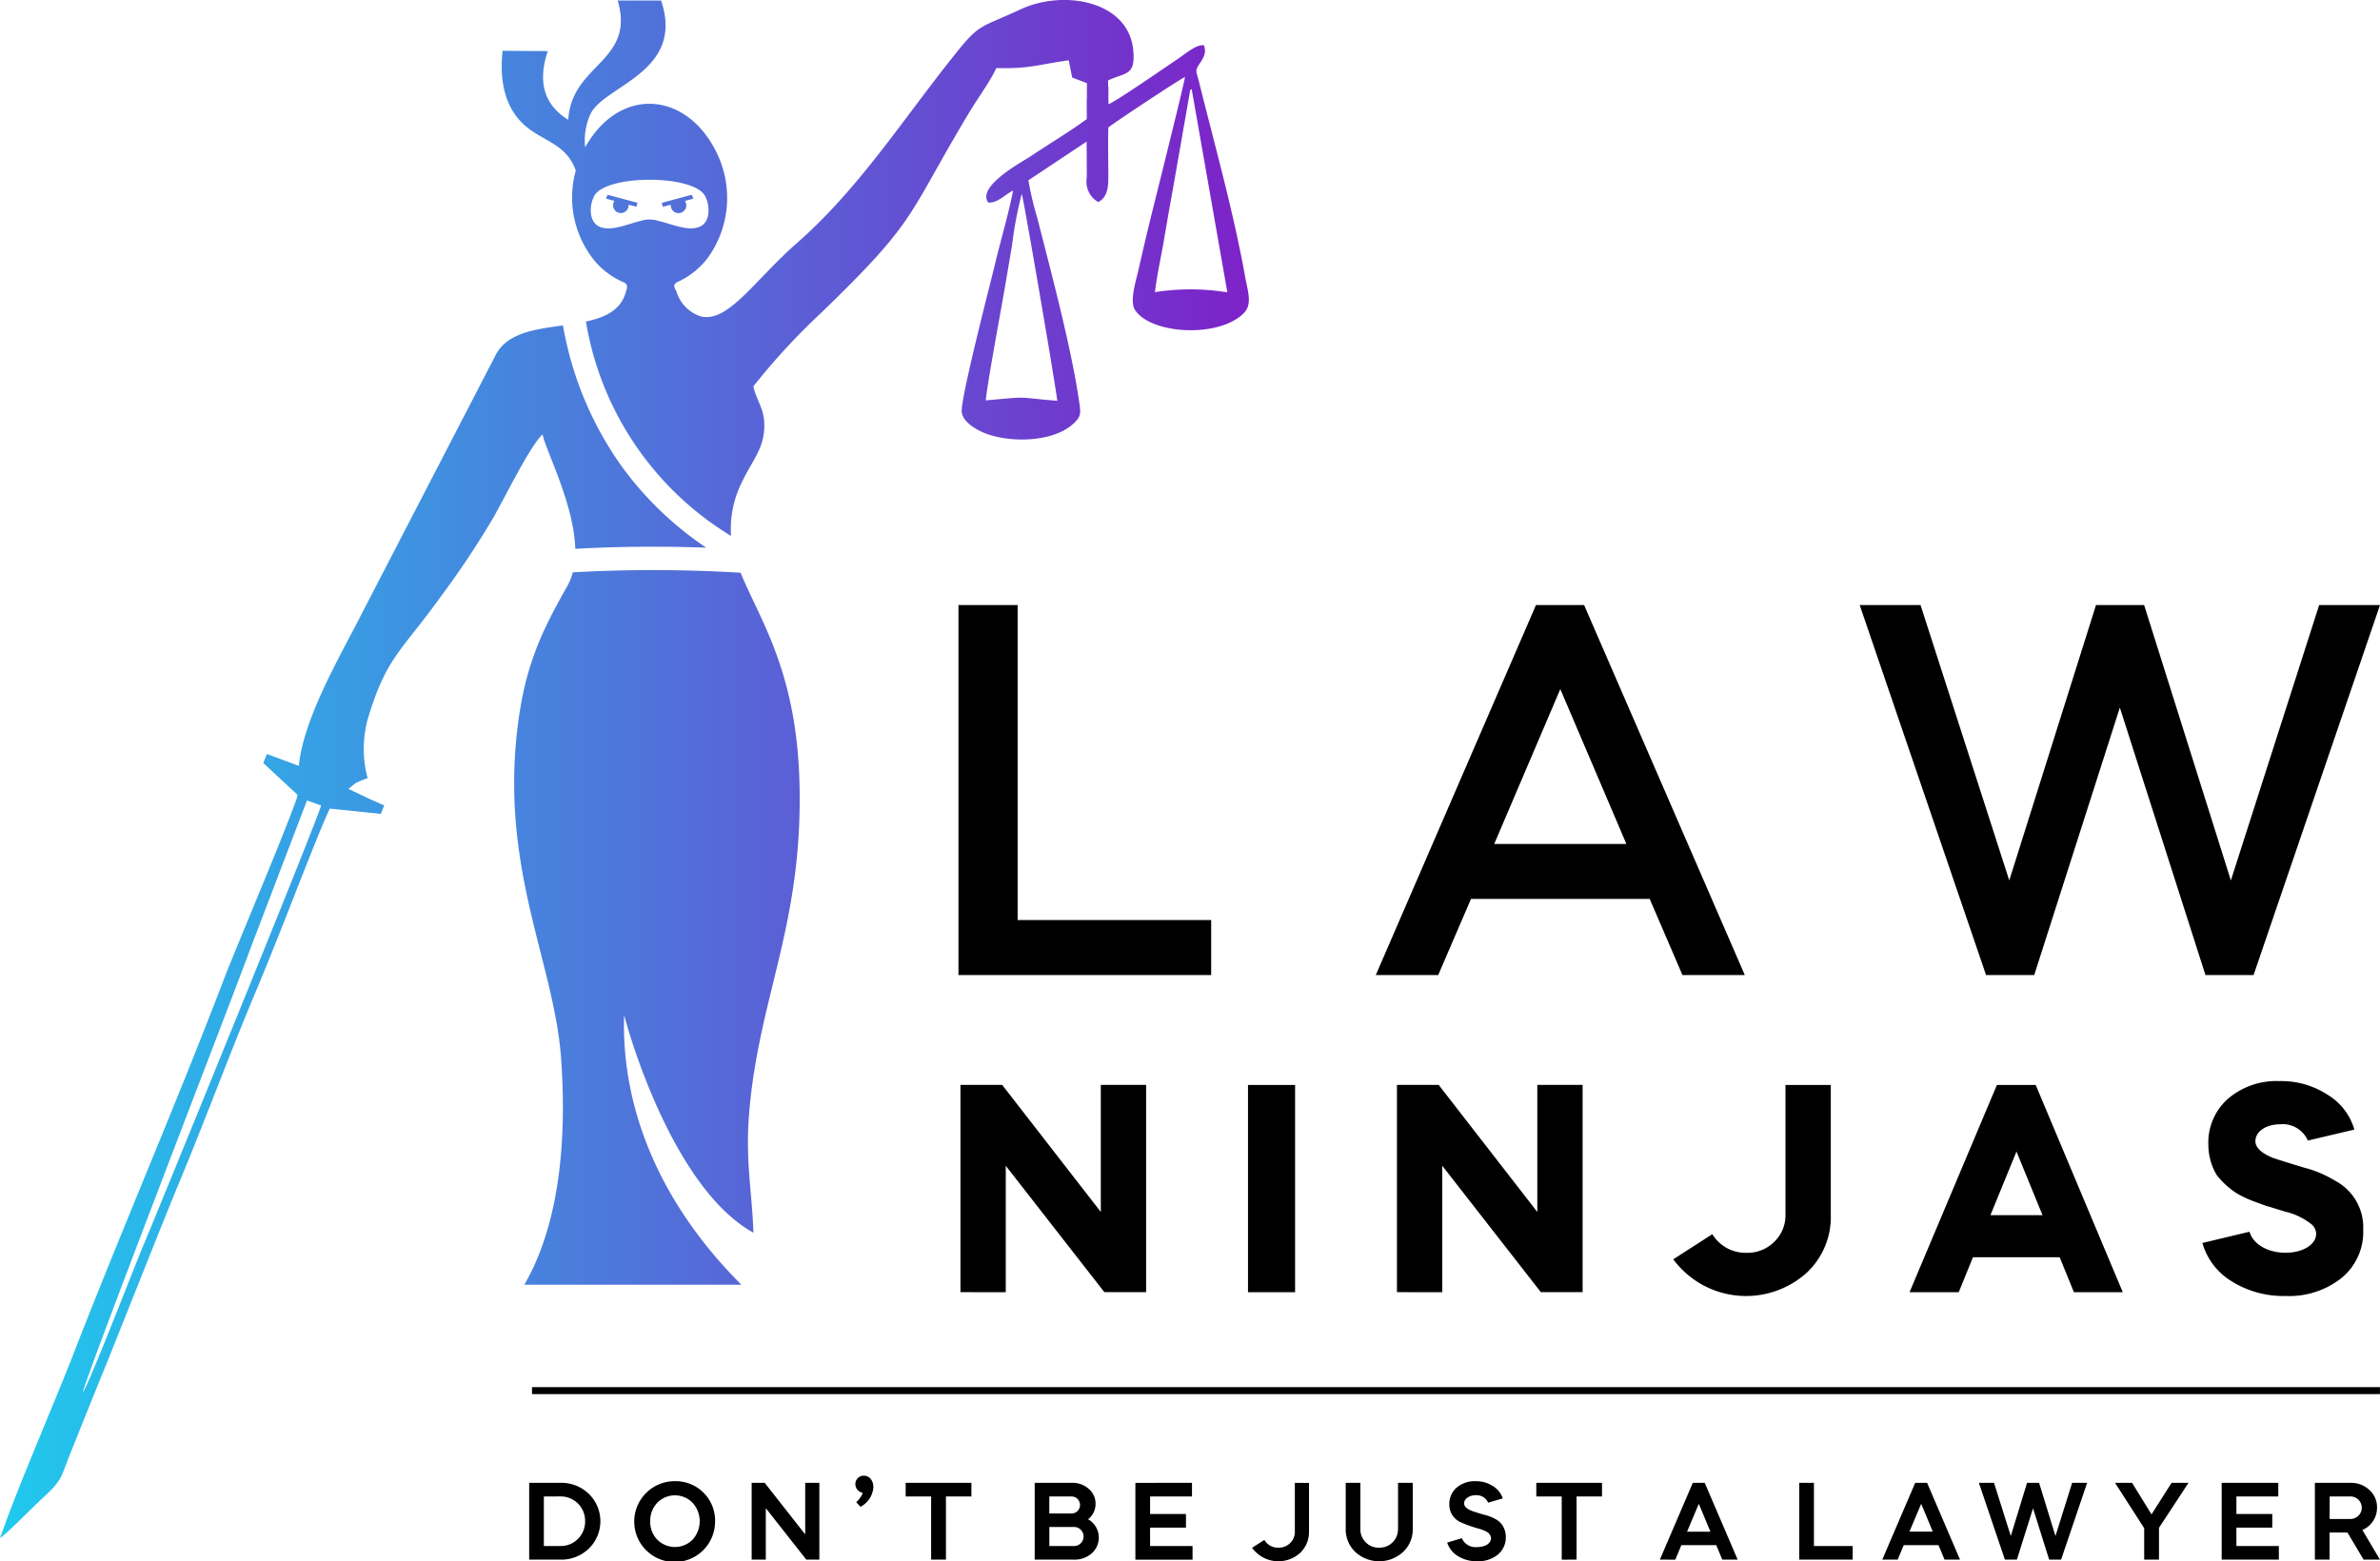 <svg xmlns="http://www.w3.org/2000/svg" xmlns:xlink="http://www.w3.org/1999/xlink" width="211.266" height="138.615" viewBox="0 0 211.266 138.615">
  <defs>
    <linearGradient id="linear-gradient" y1="0.5" x2="1" y2="0.5" gradientUnits="objectBoundingBox">
      <stop offset="0" stop-color="#20c9ed"/>
      <stop offset="1" stop-color="#7d22c8"/>
    </linearGradient>
  </defs>
  <g id="logo" transform="translate(-123 -276)">
    <path id="Path_1" data-name="Path 1" d="M270.3,369v32.85h22.432v-4.881H275.553V369Zm42.586,32.85,2.91-6.758h15.862l2.909,6.758H340.1L325.836,369h-4.271l-14.22,32.85Zm16.707-11.638H317.858l5.866-13.75,5.866,13.75Zm36.2,11.638,7.6-23.746,7.6,23.746h4.271L396.486,369h-5.4l-7.838,24.45-7.7-24.45h-4.271l-7.7,24.45L355.7,369h-5.4l11.216,32.85Z" transform="translate(-62.22 -39.283)" fill-rule="evenodd"/>
    <path id="Path_2" data-name="Path 2" d="M274.63,460.919V449.694l8.753,11.224h3.706v-18.4h-4.022v11.277l-8.754-11.277h-3.706v18.4Zm25.682,0v-18.4h-4.179v18.4Zm13.065,0V449.694l8.753,11.224h3.706v-18.4h-4.022v11.277l-8.753-11.277h-3.706v18.4Zm34.488-18.4h-4.022v11.54a3.256,3.256,0,0,1-1,2.392,3.371,3.371,0,0,1-2.471.973,3.453,3.453,0,0,1-3.022-1.656L333.882,458a8.042,8.042,0,0,0,11.829,1.209,6.768,6.768,0,0,0,2.155-5.152v-11.54Zm11.357,18.4,1.262-3.1h7.7l1.262,3.1h4.337l-7.728-18.4h-3.444l-7.754,18.4Zm7.439-6.835h-4.626l2.313-5.652,2.313,5.652Zm27.68-7.6A5.323,5.323,0,0,0,392,443.412a7.558,7.558,0,0,0-4.311-1.236,6.629,6.629,0,0,0-4.574,1.577,5.191,5.191,0,0,0-1.735,4.075,5.292,5.292,0,0,0,.736,2.681,7.039,7.039,0,0,0,1.866,1.682,9.72,9.72,0,0,0,1.262.6l1.288.473c.316.079.789.237,1.393.421l.263.079a5.973,5.973,0,0,1,2.287,1.078,1.137,1.137,0,0,1,.473.894c0,.973-1.209,1.682-2.708,1.682-1.655,0-2.917-.815-3.207-1.867l-4.18,1a5.843,5.843,0,0,0,2.577,3.391,8.667,8.667,0,0,0,4.81,1.314,7.474,7.474,0,0,0,4.968-1.6,5.285,5.285,0,0,0,1.919-4.285,4.68,4.68,0,0,0-2.524-4.364,10.088,10.088,0,0,0-2.76-1.156q-2.208-.671-2.76-.868c-1.025-.42-1.525-.92-1.525-1.472,0-.867.946-1.5,2.209-1.5a2.425,2.425,0,0,1,2.444,1.446l4.127-.973Z" transform="translate(-62.351 -70.195)" fill-rule="evenodd"/>
    <path id="Path_3" data-name="Path 3" d="M178.8,294.173c0,.018,0,.036,0,.055a.689.689,0,1,1-1.257-.392l-.746-.2.131-.345,2.661.714-.094.353-.7-.187ZM130.349,399.645c.056-.914,13.8-36.416,14.9-39.478l5-13.1,1.253.44c-.359,1.44-14.8,36.757-15.761,39.03-.945,2.238-4.68,11.98-5.39,13.1Zm19.032-52.877c-1.07,3.124-5.475,13.472-6.522,16.212-4.181,10.945-9.042,22.17-13.316,33.167-1.854,4.771-5.055,12.067-6.543,16.435,1.3-1.092,2.5-2.389,3.772-3.563,1.807-1.665,1.61-1.829,2.426-3.868,1.111-2.776,2.192-5.476,3.314-8.217l3.232-8.1c1.076-2.7,2.155-5.42,3.315-8.215,2.282-5.5,4.3-11,6.622-16.527,1.16-2.762,2.236-5.5,3.347-8.322.474-1.2,2.581-6.637,3.252-7.986l.025.009,4.5.463.3-.746c-2.025-.9-.87-.383-3.175-1.469l.628-.512a8.867,8.867,0,0,1,1.077-.438,10.045,10.045,0,0,1-.027-5.117c1.661-5.651,3-6.1,6.514-11a79.507,79.507,0,0,0,4.673-7.018c.989-1.734,3.3-6.445,4.371-7.389.226,1.329,2.787,6.137,2.9,10.157q3.471-.189,6.986-.185,2.328,0,4.636.085a29.813,29.813,0,0,1-7.468-7.175,30.418,30.418,0,0,1-5.245-12.557c-2.423.333-4.919.645-5.946,2.572l-12.3,23.756c-1.717,3.347-4.814,8.7-5.2,12.777l-2.835-1.054-.323.8,3.035,2.817c-.012.059-.031.125-.053.2l.039.013Zm35.031-53.475.132.345-.746.2a.69.69,0,1,1-1.257.392c0-.019,0-.037,0-.055l-.7.187-.095-.353,2.661-.714Zm36.977-9.6-.021.013-.01-.559c1.542-.749,2.455-.366,2.235-2.7-.412-4.356-6.158-5.406-9.992-3.621-3.751,1.747-3.59,1.183-5.982,4.186-4.557,5.72-8.412,11.773-13.89,16.579-3.755,3.294-6.073,7.052-8.494,6.507a3.313,3.313,0,0,1-2.182-2.2c-.137-.3-.419-.637.1-.868a6.992,6.992,0,0,0,2.716-2.194,9.108,9.108,0,0,0,.745-9.283c-2.644-5.436-8.562-5.925-11.631-.545l-.038.068a5.575,5.575,0,0,1,.445-2.9c1.15-2.589,8.459-3.723,6.292-10.132h-3.852c1.6,5.452-4.1,5.6-4.387,10.592-2.028-1.254-2.786-3.2-1.818-6.1l-4.013-.027c-.283,2.7.222,4.862,1.691,6.36,1.632,1.665,3.914,1.738,4.808,4.271a8.907,8.907,0,0,0,1.739,8.1,7,7,0,0,0,2.49,1.816c.5.21.293.612.2.925-.464,1.579-1.852,2.208-3.529,2.566a27.521,27.521,0,0,0,12.88,19.032,9.317,9.317,0,0,1,1.03-4.9c.881-1.861,2.057-3,1.914-5.238-.081-1.266-.687-1.918-.963-3.136a58.9,58.9,0,0,1,6-6.51c8.678-8.378,7.552-8.466,13.164-17.812.757-1.261,1.958-2.91,2.4-3.94,3.044.083,3.835-.342,6.436-.687l.3,1.525,1.312.506-.005,1.414-.014.009.006,1.762c-1.543,1.13-3.36,2.216-4.982,3.3-.766.511-4.794,2.66-3.773,4.1.788.127,1.615-.8,2.215-1.05-.419,2.125-1.08,4.334-1.595,6.477-.462,1.92-3.087,12.027-2.966,13.174.094.9,1.294,1.59,2.112,1.906,2.256.873,6.3.815,8.031-1.093.451-.5.407-.814.3-1.58-.667-4.758-2.5-11.616-3.74-16.47a27.053,27.053,0,0,1-.783-3.329l5.164-3.435c.013,1.085.018,2.145.016,3.2a2.085,2.085,0,0,0,.22,1.348,1.888,1.888,0,0,0,.806.816c1.01-.516.883-1.843.883-2.86,0-1.242-.032-2.527.007-3.764.568-.458,6.367-4.3,6.8-4.473-.117.838-3.03,12.428-3.342,13.738q-.409,1.718-.8,3.451c-.2.887-.8,2.723-.286,3.5,1.42,2.147,7.353,2.493,9.6.323.841-.813.426-1.859.158-3.345-1.037-5.739-2.678-11.582-4.089-17.257-.062-.252-.184-.616-.224-.877-.091-.6,1.1-1.273.661-2.353-.649-.111-1.71.81-2.235,1.159-1.035.688-5.745,3.962-6.239,4.069v-.013h.007l-.006-.38V283.7Zm-47.542,43.12a4.993,4.993,0,0,1-.478,1.2c-2.266,4.007-3.765,7.048-4.434,12.62-1.516,12.634,3.277,20.883,3.874,29.361.516,7.341-.158,14.686-3.266,20.07h19.268c-7.39-7.389-10.668-15.831-10.41-23.943,1.111,4.148,5.064,15.784,11.479,19.323-.135-3.755-.722-6.375-.385-10.553.84-10.436,4.827-16.8,4.468-29.525-.28-9.88-3.6-14.492-5.22-18.516q-3.876-.231-7.7-.237-3.576,0-7.2.2ZM210.5,311.548c4.169-.379,2.5-.266,6.352.036-.176-1.554-3.035-18.219-3.155-18.372a34.532,34.532,0,0,0-.858,4.543c-.25,1.484-.509,3.024-.776,4.548-.351,2.013-1.4,7.63-1.562,9.245Zm15.022-9.612a20.388,20.388,0,0,1,6.428.021l-3.168-18.044c-.14.085-.12-.011-.2.492l-1.489,8.5c-.274,1.5-.535,3.01-.793,4.522-.25,1.472-.609,3.029-.776,4.509Zm-45.676-6.317c-1.21.3-2.517.9-3.525.55-1.09-.378-1.029-1.926-.57-2.775,1.036-1.915,8.8-1.915,9.832,0,.459.848.52,2.4-.57,2.775-1.036.359-2.385-.284-3.623-.573a2.6,2.6,0,0,0-1.544.023Z" transform="translate(0)" fill-rule="evenodd" fill="url(#linear-gradient)"/>
    <path id="Path_4" data-name="Path 4" d="M207.092,510.287a3.5,3.5,0,0,0,2.533-.984,3.387,3.387,0,0,0,0-4.85,3.5,3.5,0,0,0-2.533-.984h-2.765v6.817Zm0-5.61a2.162,2.162,0,0,1,2.2,2.2,2.169,2.169,0,0,1-.633,1.568,2.139,2.139,0,0,1-1.568.633h-1.461v-4.4Zm10.172-1.354a3.588,3.588,0,1,0,3.564,3.555,3.494,3.494,0,0,0-3.564-3.555Zm-2.191,3.555a2.271,2.271,0,0,1,.623-1.636,2.187,2.187,0,0,1,3.136,0,2.431,2.431,0,0,1,0,3.272,2.211,2.211,0,0,1-3.136,0,2.272,2.272,0,0,1-.623-1.636Zm10.259,3.409V505.72l3.594,4.568h1.159V503.47h-1.256v4.577l-3.594-4.577h-1.159v6.817Zm9.548-6.418c0-.594-.341-1.032-.838-1.032a.738.738,0,0,0-.76.74.776.776,0,0,0,.633.769q0,.278-.555.848l.379.4a2.118,2.118,0,0,0,1.14-1.724Zm5.127.809v5.61h1.315v-5.61h2.259V503.47h-5.834v1.208Zm12.684,5.61a2.287,2.287,0,0,0,1.568-.555,1.866,1.866,0,0,0-.322-3.029,1.706,1.706,0,0,0,.663-1.373,1.687,1.687,0,0,0-.6-1.325,2.145,2.145,0,0,0-1.5-.535h-3.3v6.817Zm0-2.9a.847.847,0,0,1,0,1.694H250.5v-1.694Zm-.195-2.708a.755.755,0,0,1,0,1.509h-2v-1.509Zm5.642-1.208v6.817h5.074V509.08h-3.769v-1.636h3.185v-1.207h-3.185v-1.558h3.72V503.47Zm15.411,0h-1.256v4.324a1.387,1.387,0,0,1-.419,1.022,1.431,1.431,0,0,1-1.041.409,1.384,1.384,0,0,1-1.246-.691l-1.091.7a2.879,2.879,0,0,0,4.275.448,2.55,2.55,0,0,0,.779-1.889V503.47Zm7.9,4.081a1.631,1.631,0,0,1-1.675,1.675,1.6,1.6,0,0,1-1.188-.477,1.624,1.624,0,0,1-.477-1.2V503.47h-1.3v4.081a2.763,2.763,0,0,0,.847,2.054,3.135,3.135,0,0,0,4.246,0,2.734,2.734,0,0,0,.857-2.054V503.47h-1.305v4.081Zm9.3-2.7a2,2,0,0,0-.866-1.09,2.758,2.758,0,0,0-1.558-.438,2.461,2.461,0,0,0-1.676.575,1.9,1.9,0,0,0-.643,1.49,1.692,1.692,0,0,0,.984,1.568,11.046,11.046,0,0,0,1.646.585,3.253,3.253,0,0,1,.545.2,1.324,1.324,0,0,1,.282.166.694.694,0,0,1,.244.477c0,.467-.536.789-1.227.789a1.334,1.334,0,0,1-1.364-.789l-1.3.389a2.2,2.2,0,0,0,.935,1.188,3.116,3.116,0,0,0,1.734.468,2.743,2.743,0,0,0,1.821-.585,1.95,1.95,0,0,0,.712-1.577,1.847,1.847,0,0,0-.458-1.237,1.814,1.814,0,0,0-.487-.36,3.885,3.885,0,0,0-1.013-.379c-.564-.165-.935-.282-1.119-.36-.419-.176-.623-.389-.623-.643,0-.4.457-.721,1.032-.721a1.118,1.118,0,0,1,1.1.662l1.3-.379Zm5.234-.175v5.61H297.3v-5.61h2.26V503.47h-5.834v1.208Zm10.084,5.61.535-1.286H309.7l.536,1.286H311.6l-2.922-6.817h-1.061l-2.922,6.817Zm3.116-2.484h-2.074l1.042-2.473,1.032,2.473Zm7.883-4.334v6.817h4.743V509.08h-3.437v-5.61Zm8.74,6.817.535-1.286h3.088l.535,1.286h1.374l-2.921-6.817H327.36l-2.922,6.817Zm3.117-2.484h-2.075l1.043-2.473,1.032,2.473Zm7.464,2.484,1.432-4.558,1.432,4.558h1.061l2.309-6.817H341.29l-1.48,4.724-1.452-4.724h-1.071l-1.441,4.724-1.49-4.724h-1.344l2.309,6.817Zm11.3-2.785v2.785H349v-2.824l2.619-3.993h-1.5l-1.782,2.8-1.724-2.8H345.1l2.59,4.032Zm6.879-4.032v6.817h5.075V509.08h-3.769v-1.636h3.185v-1.207h-3.185v-1.558h3.72V503.47Zm8.272,0v6.817h1.305v-2.406h1.588l1.431,2.406h1.451l-1.558-2.63a2.145,2.145,0,0,0,1.3-1.987,2.036,2.036,0,0,0-.682-1.568A2.358,2.358,0,0,0,366,503.47ZM366,504.678a1,1,0,0,1,0,2h-1.85v-2Z" transform="translate(-34.353 -95.819)" fill-rule="evenodd"/>
    <path id="Path_5" data-name="Path 5" d="M255.209,489.222H368.8v.62H204.765v-.62h50.445Z" transform="translate(-34.538 -90.067)"/>
  </g>
</svg>
